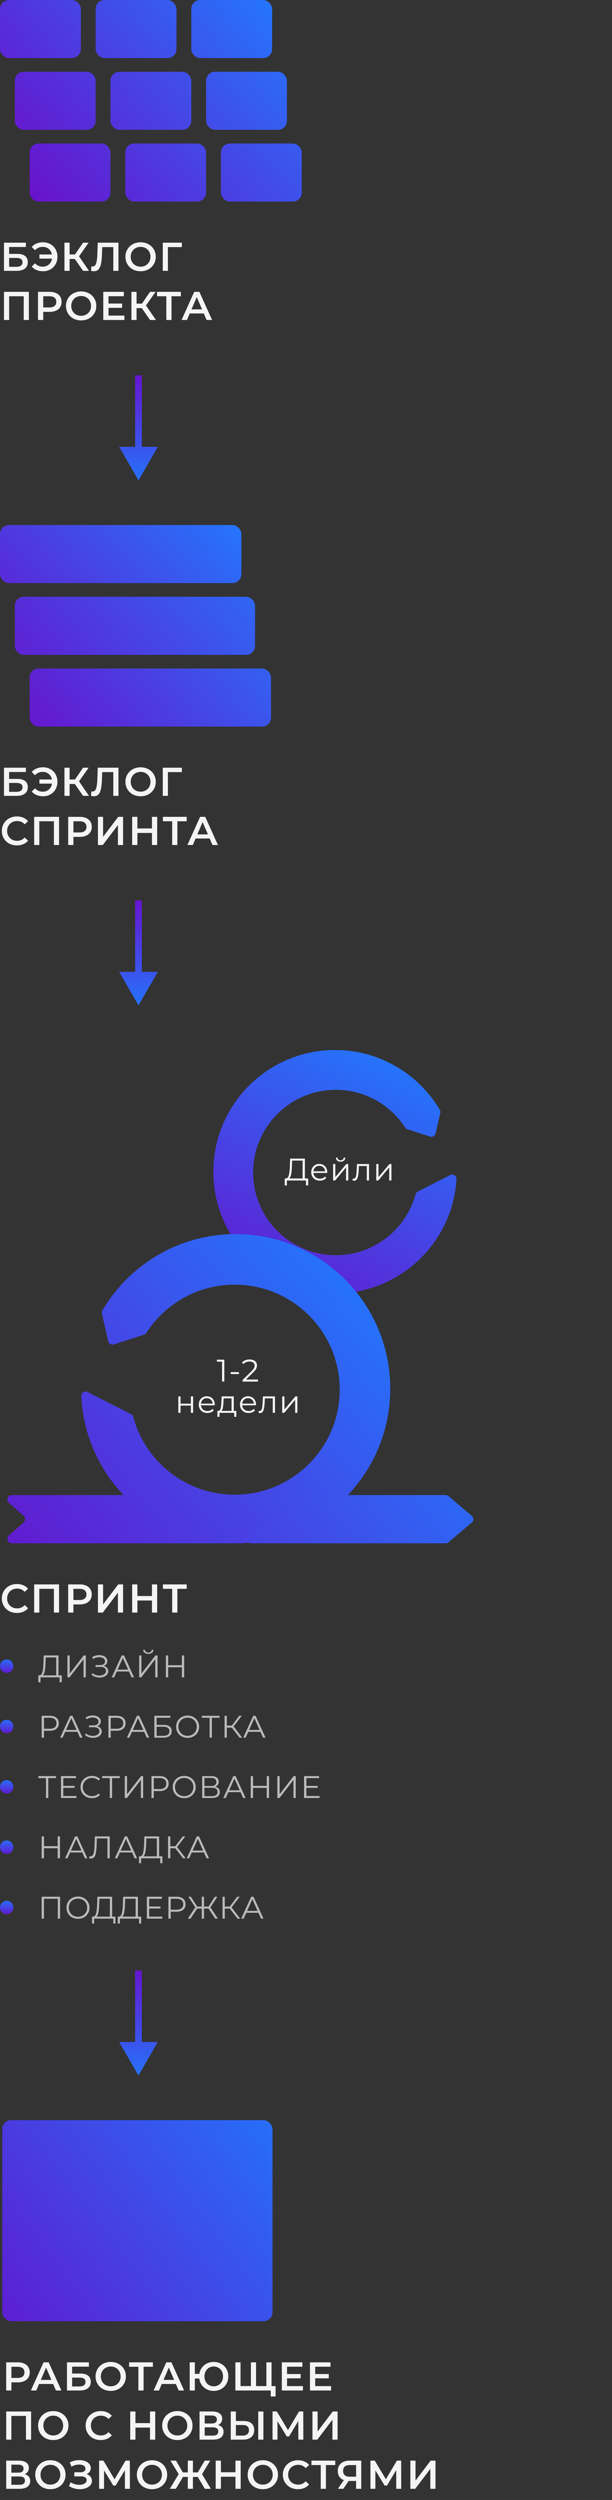 <svg width="274" height="1119" fill="none" xmlns="http://www.w3.org/2000/svg"><rect width="100%" height="100%" fill="#333333" stroke="none"/><rect y="235" width="108.071" height="25.998" rx="4" fill="url(#a)"/><rect x="6.627" y="267.115" width="107.561" height="25.998" rx="4" fill="url(#b)"/><rect x="13.254" y="299.23" width="108.071" height="25.998" rx="4" fill="url(#c)"/><path d="M1.782 343.629h9.81v1.926H4.086v3.096h3.726c1.512 0 2.658.318 3.438.954.792.624 1.188 1.53 1.188 2.718 0 1.248-.432 2.214-1.296 2.898-.864.672-2.094 1.008-3.69 1.008h-5.67v-12.6Zm5.544 10.8c.9 0 1.584-.174 2.052-.522.468-.348.702-.852.702-1.512 0-1.296-.918-1.944-2.754-1.944h-3.24v3.978h3.24Zm11.958-10.98c1.224 0 2.322.282 3.294.846a5.907 5.907 0 0 1 2.304 2.304c.552.984.828 2.094.828 3.33 0 1.236-.276 2.346-.828 3.33a6.033 6.033 0 0 1-2.304 2.322c-.972.552-2.07.828-3.294.828-1.068 0-2.04-.18-2.916-.54a5.58 5.58 0 0 1-2.16-1.566l1.476-1.44c.924.996 2.082 1.494 3.474 1.494 1.08 0 1.992-.33 2.736-.99.756-.66 1.218-1.53 1.386-2.61h-5.634v-1.854h5.598c-.204-1.02-.678-1.842-1.422-2.466-.732-.624-1.62-.936-2.664-.936-1.392 0-2.55.498-3.474 1.494l-1.476-1.44a5.58 5.58 0 0 1 2.16-1.566c.876-.36 1.848-.54 2.916-.54Zm14.22 7.47h-2.34v5.31H28.86v-12.6h2.304v5.274h2.412l3.618-5.274h2.484l-4.302 6.102 4.464 6.498h-2.646l-3.69-5.31Zm19.527-7.29v12.6h-2.304v-10.62h-4.968l-.108 3.15c-.06 1.764-.204 3.198-.432 4.302-.228 1.092-.594 1.926-1.098 2.502-.504.564-1.2.846-2.088.846-.312 0-.738-.06-1.278-.18l.162-2.034c.156.048.336.072.54.072.732 0 1.248-.432 1.548-1.296.312-.876.504-2.25.576-4.122l.18-5.22h9.27Zm9.916 12.78c-1.284 0-2.442-.276-3.474-.828a6.283 6.283 0 0 1-2.43-2.322c-.588-.996-.882-2.106-.882-3.33 0-1.224.294-2.328.882-3.312a6.116 6.116 0 0 1 2.43-2.322c1.032-.564 2.19-.846 3.474-.846 1.284 0 2.442.282 3.474.846a6.154 6.154 0 0 1 2.43 2.304c.588.984.882 2.094.882 3.33 0 1.236-.294 2.346-.882 3.33a6.283 6.283 0 0 1-2.43 2.322c-1.032.552-2.19.828-3.474.828Zm0-2.052c.84 0 1.596-.186 2.268-.558a4.183 4.183 0 0 0 1.584-1.584c.384-.684.576-1.446.576-2.286 0-.84-.192-1.596-.576-2.268a4.022 4.022 0 0 0-1.584-1.584c-.672-.384-1.428-.576-2.268-.576-.84 0-1.596.192-2.268.576-.672.372-1.2.9-1.584 1.584-.384.672-.576 1.428-.576 2.268 0 .84.192 1.602.576 2.286.384.672.912 1.2 1.584 1.584.672.372 1.428.558 2.268.558Zm18.463-8.748h-6.245l.017 10.62H72.88v-12.6h8.55l-.019 1.98Zm-73.85 32.8c-1.272 0-2.424-.276-3.456-.828a6.318 6.318 0 0 1-2.412-2.322c-.576-.984-.864-2.094-.864-3.33 0-1.236.294-2.346.882-3.33a6.187 6.187 0 0 1 2.412-2.304c1.032-.564 2.184-.846 3.456-.846 1.032 0 1.974.18 2.826.54.852.36 1.572.882 2.16 1.566l-1.512 1.422c-.912-.984-2.034-1.476-3.366-1.476-.864 0-1.638.192-2.322.576a4.023 4.023 0 0 0-1.602 1.566c-.384.672-.576 1.434-.576 2.286 0 .852.192 1.614.576 2.286.384.672.918 1.2 1.602 1.584.684.372 1.458.558 2.322.558 1.332 0 2.454-.498 3.366-1.494l1.512 1.44a5.734 5.734 0 0 1-2.178 1.566c-.852.36-1.794.54-2.826.54Zm18.877-12.78v12.6h-2.304v-10.62h-6.534v10.62h-2.304v-12.6h11.142Zm9.277 0c1.092 0 2.04.18 2.843.54.816.36 1.44.876 1.872 1.548.432.672.648 1.47.648 2.394 0 .912-.215 1.71-.648 2.394-.431.672-1.056 1.188-1.872 1.548-.803.36-1.752.54-2.843.54H32.87v3.636h-2.34v-12.6h5.184Zm-.108 6.984c1.02 0 1.794-.216 2.322-.648.528-.432.791-1.05.791-1.854s-.264-1.422-.791-1.854c-.528-.432-1.302-.648-2.322-.648H32.87v5.004h2.736Zm8.243-6.984h2.304v8.946l6.768-8.946H55.1v12.6h-2.304v-8.928l-6.768 8.928H43.85v-12.6Zm26.519 0v12.6h-2.34v-5.4h-6.516v5.4h-2.34v-12.6h2.34v5.202h6.516v-5.202h2.34Zm13.219 1.98H79.41v10.62h-2.322v-10.62h-4.157v-1.98h10.656v1.98Zm10.277 7.704h-6.3l-1.242 2.916H83.91l5.67-12.6h2.304l5.688 12.6h-2.448l-1.26-2.916Zm-.774-1.836-2.376-5.508-2.358 5.508h4.734ZM1.782 108.629h9.81v1.926H4.086v3.096h3.726c1.512 0 2.658.318 3.438.954.792.624 1.188 1.53 1.188 2.718 0 1.248-.432 2.214-1.296 2.898-.864.672-2.094 1.008-3.69 1.008h-5.67v-12.6Zm5.544 10.8c.9 0 1.584-.174 2.052-.522.468-.348.702-.852.702-1.512 0-1.296-.918-1.944-2.754-1.944h-3.24v3.978h3.24Zm11.958-10.98c1.224 0 2.322.282 3.294.846a5.907 5.907 0 0 1 2.304 2.304c.552.984.828 2.094.828 3.33 0 1.236-.276 2.346-.828 3.33a6.033 6.033 0 0 1-2.304 2.322c-.972.552-2.07.828-3.294.828-1.068 0-2.04-.18-2.916-.54a5.58 5.58 0 0 1-2.16-1.566l1.476-1.44c.924.996 2.082 1.494 3.474 1.494 1.08 0 1.992-.33 2.736-.99.756-.66 1.218-1.53 1.386-2.61h-5.634v-1.854h5.598c-.204-1.02-.678-1.842-1.422-2.466-.732-.624-1.62-.936-2.664-.936-1.392 0-2.55.498-3.474 1.494l-1.476-1.44a5.58 5.58 0 0 1 2.16-1.566c.876-.36 1.848-.54 2.916-.54Zm14.22 7.47h-2.34v5.31H28.86v-12.6h2.304v5.274h2.412l3.618-5.274h2.484l-4.302 6.102 4.464 6.498h-2.646l-3.69-5.31Zm19.527-7.29v12.6h-2.304v-10.62h-4.968l-.108 3.15c-.06 1.764-.204 3.198-.432 4.302-.228 1.092-.594 1.926-1.098 2.502-.504.564-1.2.846-2.088.846-.312 0-.738-.06-1.278-.18l.162-2.034c.156.048.336.072.54.072.732 0 1.248-.432 1.548-1.296.312-.876.504-2.25.576-4.122l.18-5.22h9.27Zm9.916 12.78c-1.284 0-2.442-.276-3.474-.828a6.283 6.283 0 0 1-2.43-2.322c-.588-.996-.882-2.106-.882-3.33 0-1.224.294-2.328.882-3.312a6.116 6.116 0 0 1 2.43-2.322c1.032-.564 2.19-.846 3.474-.846 1.284 0 2.442.282 3.474.846a6.154 6.154 0 0 1 2.43 2.304c.588.984.882 2.094.882 3.33 0 1.236-.294 2.346-.882 3.33a6.283 6.283 0 0 1-2.43 2.322c-1.032.552-2.19.828-3.474.828Zm0-2.052c.84 0 1.596-.186 2.268-.558a4.183 4.183 0 0 0 1.584-1.584c.384-.684.576-1.446.576-2.286 0-.84-.192-1.596-.576-2.268a4.022 4.022 0 0 0-1.584-1.584c-.672-.384-1.428-.576-2.268-.576-.84 0-1.596.192-2.268.576-.672.372-1.2.9-1.584 1.584-.384.672-.576 1.428-.576 2.268 0 .84.192 1.602.576 2.286.384.672.912 1.2 1.584 1.584.672.372 1.428.558 2.268.558Zm18.463-8.748h-6.245l.017 10.62H72.88v-12.6h8.55l-.019 1.98Zm-68.486 20.02v12.6H10.62v-10.62H4.086v10.62H1.782v-12.6h11.142Zm9.277 0c1.092 0 2.04.18 2.844.54.816.36 1.44.876 1.872 1.548.432.672.648 1.47.648 2.394 0 .912-.216 1.71-.648 2.394-.432.672-1.056 1.188-1.872 1.548-.804.36-1.752.54-2.844.54h-2.844v3.636h-2.34v-12.6H22.2Zm-.108 6.984c1.02 0 1.794-.216 2.322-.648.528-.432.792-1.05.792-1.854s-.264-1.422-.792-1.854c-.528-.432-1.302-.648-2.322-.648h-2.736v5.004h2.736Zm14.233 5.796c-1.284 0-2.442-.276-3.474-.828a6.283 6.283 0 0 1-2.43-2.322c-.588-.996-.882-2.106-.882-3.33 0-1.224.294-2.328.882-3.312a6.116 6.116 0 0 1 2.43-2.322c1.032-.564 2.19-.846 3.474-.846 1.284 0 2.442.282 3.474.846a6.154 6.154 0 0 1 2.43 2.304c.588.984.882 2.094.882 3.33 0 1.236-.294 2.346-.882 3.33a6.283 6.283 0 0 1-2.43 2.322c-1.032.552-2.19.828-3.474.828Zm0-2.052c.84 0 1.596-.186 2.268-.558a4.183 4.183 0 0 0 1.584-1.584c.384-.684.576-1.446.576-2.286 0-.84-.192-1.596-.576-2.268a4.022 4.022 0 0 0-1.584-1.584c-.672-.384-1.428-.576-2.268-.576-.84 0-1.596.192-2.268.576-.672.372-1.2.9-1.584 1.584-.384.672-.576 1.428-.576 2.268 0 .84.192 1.602.576 2.286.384.672.912 1.2 1.584 1.584.672.372 1.428.558 2.268.558Zm19.364-.09v1.962h-9.45v-12.6h9.197v1.962H48.58v3.276h6.084v1.926H48.58v3.474h7.11Zm7.792-3.348h-2.34v5.31h-2.304v-12.6h2.304v5.274h2.412l3.618-5.274h2.484l-4.302 6.102 4.464 6.498h-2.646l-3.69-5.31Zm17.485-5.31h-4.176v10.62H74.47v-10.62h-4.158v-1.98h10.656v1.98Zm10.278 7.704h-6.3l-1.242 2.916H81.29l5.67-12.6h2.304l5.688 12.6h-2.448l-1.26-2.916Zm-.774-1.836-2.376-5.508-2.358 5.508h4.734Z" fill="#F4F4F4"/><rect width="36.194" height="25.998" rx="4" fill="url(#d)"/><rect x="6.627" y="32.115" width="36.194" height="25.998" rx="4" fill="url(#e)"/><rect x="13.254" y="64.231" width="36.194" height="25.998" rx="4" fill="url(#f)"/><rect x="42.821" width="36.194" height="25.998" rx="4" fill="url(#g)"/><rect x="49.448" y="32.115" width="36.194" height="25.998" rx="4" fill="url(#h)"/><rect x="56.075" y="64.231" width="36.194" height="25.998" rx="4" fill="url(#i)"/><rect x="85.641" width="36.194" height="25.998" rx="4" fill="url(#j)"/><rect x="92.268" y="32.115" width="36.194" height="25.998" rx="4" fill="url(#k)"/><rect x="98.895" y="64.231" width="36.194" height="25.998" rx="4" fill="url(#l)"/><path d="m62 215 8.66-15H53.34L62 215Zm-1.5-47v33.5h3V168h-3Z" fill="url(#m)"/><path d="m62 450 8.66-15H53.34L62 450Zm-1.5-47v33.5h3V403h-3Z" fill="url(#n)"/><path d="m62 929 8.66-15H53.34L62 929Zm-1.5-47v33.5h3V882h-3Z" fill="url(#o)"/><path d="M7.948 1057.4c1.092 0 2.04.18 2.844.54.816.36 1.44.88 1.872 1.55.432.67.648 1.47.648 2.39 0 .91-.216 1.71-.648 2.4-.432.67-1.056 1.18-1.872 1.54-.804.36-1.752.54-2.844.54H5.104v3.64h-2.34v-12.6h5.184Zm-.108 6.98c1.02 0 1.794-.21 2.322-.64.528-.44.792-1.05.792-1.86 0-.8-.264-1.42-.792-1.85-.528-.43-1.302-.65-2.322-.65H5.104v5H7.84Zm15.945 2.7h-6.3l-1.242 2.92H13.83l5.67-12.6h2.304l5.688 12.6h-2.448l-1.26-2.92Zm-.774-1.83-2.376-5.51-2.358 5.51h4.734Zm6.972-7.85h9.81v1.93h-7.506v3.09h3.726c1.512 0 2.658.32 3.438.96.792.62 1.188 1.53 1.188 2.71 0 1.25-.432 2.22-1.296 2.9-.864.67-2.094 1.01-3.69 1.01h-5.67v-12.6Zm5.544 10.8c.9 0 1.584-.17 2.052-.52.468-.35.702-.85.702-1.51 0-1.3-.918-1.95-2.754-1.95h-3.24v3.98h3.24Zm14.046 1.98c-1.284 0-2.442-.28-3.474-.83a6.278 6.278 0 0 1-2.43-2.32c-.588-1-.882-2.11-.882-3.33 0-1.22.294-2.33.882-3.31a6.07 6.07 0 0 1 2.43-2.32c1.032-.57 2.19-.85 3.474-.85 1.284 0 2.442.28 3.474.85a6.159 6.159 0 0 1 2.43 2.3c.588.98.882 2.09.882 3.33 0 1.24-.294 2.35-.882 3.33a6.278 6.278 0 0 1-2.43 2.32c-1.032.55-2.19.83-3.474.83Zm0-2.05c.84 0 1.596-.19 2.268-.56.672-.38 1.2-.91 1.584-1.58a4.62 4.62 0 0 0 .576-2.29c0-.84-.192-1.6-.576-2.27a4.025 4.025 0 0 0-1.584-1.58c-.672-.39-1.428-.58-2.268-.58-.84 0-1.596.19-2.268.58-.672.37-1.2.9-1.584 1.58-.384.67-.576 1.43-.576 2.27 0 .84.192 1.6.576 2.29.384.67.912 1.2 1.584 1.58.672.37 1.428.56 2.268.56Zm18.882-8.75h-4.176V1070h-2.322v-10.62h-4.158v-1.98h10.656v1.98Zm10.277 7.7h-6.3L71.19 1070h-2.412l5.67-12.6h2.304l5.688 12.6h-2.448l-1.26-2.92Zm-.774-1.83-2.376-5.51-2.358 5.51h4.734Zm17.736-8.03c1.236 0 2.346.28 3.33.85a6.003 6.003 0 0 1 2.34 2.3c.564.98.846 2.09.846 3.33 0 1.24-.282 2.35-.846 3.33a6.122 6.122 0 0 1-2.34 2.32c-.984.55-2.094.83-3.33.83-1.128 0-2.16-.23-3.096-.7a6.238 6.238 0 0 1-2.286-1.96c-.588-.84-.954-1.8-1.098-2.87h-1.98v5.35H84.93v-12.6h2.304v5.17h2.016a6.354 6.354 0 0 1 1.134-2.78 6.19 6.19 0 0 1 2.268-1.89 6.857 6.857 0 0 1 3.042-.68Zm0 10.91c.78 0 1.488-.19 2.124-.56a3.862 3.862 0 0 0 1.494-1.57c.36-.67.54-1.44.54-2.3 0-.86-.18-1.63-.54-2.3-.36-.68-.858-1.2-1.494-1.57a4.15 4.15 0 0 0-2.124-.56c-.78 0-1.488.19-2.124.56-.624.37-1.122.89-1.494 1.57-.36.67-.54 1.44-.54 2.3 0 .86.18 1.63.54 2.3.372.68.87 1.2 1.494 1.57a4.15 4.15 0 0 0 2.124.56Zm25.874-10.73v12.6h-16.182v-12.6h2.304v10.62h4.644v-10.62h2.304v10.62h4.626v-10.62h2.304Zm1.818 10.62v4.66h-2.16V1070h-2.016v-1.98h4.176Zm12.24.02v1.96h-9.45v-12.6h9.198v1.96h-6.858v3.28h6.084v1.92h-6.084v3.48h7.11Zm12.598 0v1.96h-9.45v-12.6h9.198v1.96h-6.858v3.28h6.084v1.92h-6.084v3.48h7.11Zm-134.3 11.36v12.6H11.62v-10.62H5.086V1092H2.782v-12.6h11.142Zm9.925 12.78c-1.284 0-2.442-.28-3.474-.83a6.278 6.278 0 0 1-2.43-2.32c-.588-1-.882-2.11-.882-3.33 0-1.22.294-2.33.882-3.31a6.07 6.07 0 0 1 2.43-2.32c1.032-.57 2.19-.85 3.474-.85 1.284 0 2.442.28 3.474.85a6.159 6.159 0 0 1 2.43 2.3c.588.98.882 2.09.882 3.33 0 1.24-.294 2.35-.882 3.33a6.278 6.278 0 0 1-2.43 2.32c-1.032.55-2.19.83-3.474.83Zm0-2.05c.84 0 1.596-.19 2.268-.56.672-.38 1.2-.91 1.584-1.58a4.62 4.62 0 0 0 .576-2.29c0-.84-.192-1.6-.576-2.27a4.025 4.025 0 0 0-1.584-1.58c-.672-.39-1.428-.58-2.268-.58-.84 0-1.596.19-2.268.58-.672.37-1.2.9-1.584 1.58-.384.67-.576 1.43-.576 2.27 0 .84.192 1.6.576 2.29.384.67.912 1.2 1.584 1.58.672.37 1.428.56 2.268.56Zm21.224 2.05c-1.272 0-2.424-.28-3.456-.83a6.313 6.313 0 0 1-2.412-2.32c-.576-.98-.864-2.09-.864-3.33 0-1.24.294-2.35.882-3.33a6.19 6.19 0 0 1 2.412-2.3c1.032-.57 2.184-.85 3.456-.85 1.032 0 1.974.18 2.826.54a5.71 5.71 0 0 1 2.16 1.57l-1.512 1.42c-.912-.99-2.034-1.48-3.366-1.48-.864 0-1.638.19-2.322.58-.684.37-1.218.89-1.602 1.56-.384.68-.576 1.44-.576 2.29 0 .85.192 1.61.576 2.29.384.67.918 1.2 1.602 1.58.684.37 1.458.56 2.322.56 1.332 0 2.454-.5 3.366-1.5l1.512 1.44a5.68 5.68 0 0 1-2.178 1.57c-.852.36-1.794.54-2.826.54ZM69.5 1079.4v12.6h-2.34v-5.4h-6.516v5.4h-2.34v-12.6h2.34v5.2h6.516v-5.2h2.34Zm9.906 12.78c-1.284 0-2.442-.28-3.474-.83a6.278 6.278 0 0 1-2.43-2.32c-.588-1-.882-2.11-.882-3.33 0-1.22.294-2.33.882-3.31a6.07 6.07 0 0 1 2.43-2.32c1.032-.57 2.19-.85 3.474-.85 1.284 0 2.442.28 3.474.85a6.159 6.159 0 0 1 2.43 2.3c.588.98.882 2.09.882 3.33 0 1.24-.294 2.35-.882 3.33a6.278 6.278 0 0 1-2.43 2.32c-1.032.55-2.19.83-3.474.83Zm0-2.05c.84 0 1.596-.19 2.268-.56.672-.38 1.2-.91 1.584-1.58a4.62 4.62 0 0 0 .576-2.29c0-.84-.192-1.6-.576-2.27a4.025 4.025 0 0 0-1.584-1.58c-.672-.39-1.428-.58-2.268-.58-.84 0-1.596.19-2.268.58-.672.37-1.2.9-1.584 1.58-.384.67-.576 1.43-.576 2.27 0 .84.192 1.6.576 2.29.384.67.912 1.2 1.584 1.58.672.37 1.428.56 2.268.56Zm18.211-4.68c.804.21 1.416.59 1.836 1.11.42.52.63 1.17.63 1.95 0 1.1-.408 1.96-1.224 2.57-.816.61-1.998.92-3.546.92h-5.976v-12.6h5.634c1.416 0 2.52.28 3.312.85.792.56 1.188 1.36 1.188 2.39 0 .66-.162 1.23-.486 1.71-.312.48-.768.85-1.368 1.1Zm-5.976-.67h3.132c.756 0 1.332-.15 1.728-.45.396-.3.594-.74.594-1.33 0-.59-.198-1.03-.594-1.33-.396-.31-.972-.47-1.728-.47h-3.132v3.58Zm3.6 5.42c1.656 0 2.484-.62 2.484-1.87 0-1.23-.828-1.84-2.484-1.84h-3.6v3.71h3.6Zm13.862-6.53c1.512 0 2.67.34 3.474 1.02.816.67 1.224 1.68 1.224 3.01 0 1.39-.444 2.46-1.332 3.2-.888.73-2.136 1.1-3.744 1.1h-5.418v-12.6h2.304v4.27h3.492Zm-.486 6.53c.912 0 1.614-.21 2.106-.63.492-.42.738-1.03.738-1.84 0-1.52-.948-2.28-2.844-2.28h-3.006v4.75h3.006Zm7.002-10.8h2.304v12.6h-2.304v-12.6Zm17.96 12.6-.018-8.35-4.14 6.91h-1.044l-4.14-6.8v8.24h-2.214v-12.6h1.926l4.986 8.33 4.932-8.33h1.908l.036 12.6h-2.232Zm6.316-12.6h2.304v8.95l6.768-8.95h2.178v12.6h-2.304v-8.93l-6.768 8.93h-2.178v-12.6Zm-128.833 28.05c.804.21 1.416.59 1.836 1.11.42.52.63 1.17.63 1.95 0 1.1-.408 1.96-1.224 2.57-.816.61-1.998.92-3.546.92H2.782v-12.6h5.634c1.416 0 2.52.28 3.312.85.792.56 1.188 1.36 1.188 2.39 0 .66-.162 1.23-.486 1.71-.312.48-.768.85-1.368 1.1Zm-5.976-.67h3.132c.756 0 1.332-.15 1.728-.45.396-.3.594-.74.594-1.33 0-.59-.198-1.03-.594-1.33-.396-.31-.972-.47-1.728-.47H5.086v3.58Zm3.6 5.42c1.656 0 2.484-.62 2.484-1.87 0-1.23-.828-1.84-2.484-1.84h-3.6v3.71h3.6Zm13.88 1.98c-1.284 0-2.442-.28-3.474-.83a6.278 6.278 0 0 1-2.43-2.32c-.588-1-.882-2.11-.882-3.33 0-1.22.294-2.33.882-3.31a6.07 6.07 0 0 1 2.43-2.32c1.032-.57 2.19-.85 3.474-.85 1.284 0 2.442.28 3.474.85a6.159 6.159 0 0 1 2.43 2.3c.588.98.882 2.09.882 3.33 0 1.24-.294 2.35-.882 3.33a6.278 6.278 0 0 1-2.43 2.32c-1.032.55-2.19.83-3.474.83Zm0-2.05c.84 0 1.596-.19 2.268-.56.672-.38 1.2-.91 1.584-1.58a4.62 4.62 0 0 0 .576-2.29c0-.84-.192-1.6-.576-2.27a4.025 4.025 0 0 0-1.584-1.58c-.672-.39-1.428-.58-2.268-.58-.84 0-1.596.19-2.268.58-.672.37-1.2.9-1.584 1.58-.384.67-.576 1.43-.576 2.27 0 .84.192 1.6.576 2.29.384.67.912 1.2 1.584 1.58.672.37 1.428.56 2.268.56Zm16.185-4.7c.756.24 1.344.63 1.764 1.17.432.53.648 1.15.648 1.87 0 .76-.246 1.42-.738 1.98-.492.55-1.152.98-1.98 1.28-.816.3-1.71.45-2.682.45-.84 0-1.686-.11-2.538-.34-.84-.24-1.62-.6-2.34-1.06l.756-1.71c.552.37 1.164.66 1.836.86.672.19 1.338.29 1.998.29.948 0 1.734-.19 2.358-.56.636-.37.954-.88.954-1.53 0-.55-.228-.97-.684-1.26-.456-.29-1.086-.43-1.89-.43H33.28v-1.84h2.754c.696 0 1.242-.14 1.638-.43.396-.29.594-.68.594-1.17 0-.59-.27-1.04-.81-1.37-.528-.32-1.206-.48-2.034-.48-.564 0-1.146.08-1.746.25-.6.15-1.164.39-1.692.7l-.738-1.89a7.919 7.919 0 0 1 2.052-.77 9.095 9.095 0 0 1 2.178-.27c.936 0 1.794.14 2.574.43.792.29 1.422.7 1.89 1.24.468.53.702 1.15.702 1.87 0 .63-.168 1.17-.504 1.64-.336.47-.798.83-1.386 1.08Zm17.18 6.57-.018-8.35-4.14 6.91h-1.044l-4.14-6.8v8.24h-2.214v-12.6H46.3l4.986 8.33 4.932-8.33h1.908l.036 12.6H55.93Zm12.13.18c-1.284 0-2.442-.28-3.474-.83a6.278 6.278 0 0 1-2.43-2.32c-.588-1-.882-2.11-.882-3.33 0-1.22.294-2.33.882-3.31a6.07 6.07 0 0 1 2.43-2.32c1.032-.57 2.19-.85 3.474-.85 1.284 0 2.442.28 3.474.85a6.159 6.159 0 0 1 2.43 2.3c.588.98.882 2.09.882 3.33 0 1.24-.294 2.35-.882 3.33a6.278 6.278 0 0 1-2.43 2.32c-1.032.55-2.19.83-3.474.83Zm0-2.05c.84 0 1.596-.19 2.268-.56.672-.38 1.2-.91 1.584-1.58a4.62 4.62 0 0 0 .576-2.29c0-.84-.192-1.6-.576-2.27a4.025 4.025 0 0 0-1.584-1.58c-.672-.39-1.428-.58-2.268-.58-.84 0-1.596.19-2.268.58-.672.37-1.2.9-1.584 1.58-.384.67-.576 1.43-.576 2.27 0 .84.192 1.6.576 2.29.384.67.912 1.2 1.584 1.58.672.37 1.428.56 2.268.56Zm20.472-3.44h-2.16v5.31h-2.286v-5.31h-2.16L78.74 1114h-2.7l3.96-6.57-3.69-6.03h2.484l3.078 5.27h2.214v-5.27h2.286v5.27h2.178l3.096-5.27h2.484l-3.672 6.05L94.4 1114h-2.7l-3.168-5.31Zm19.229-7.29v12.6h-2.34v-5.4h-6.516v5.4h-2.34v-12.6h2.34v5.2h6.516v-5.2h2.34Zm9.907 12.78c-1.284 0-2.442-.28-3.474-.83a6.278 6.278 0 0 1-2.43-2.32c-.588-1-.882-2.11-.882-3.33 0-1.22.294-2.33.882-3.31a6.07 6.07 0 0 1 2.43-2.32c1.032-.57 2.19-.85 3.474-.85 1.284 0 2.442.28 3.474.85a6.159 6.159 0 0 1 2.43 2.3c.588.98.882 2.09.882 3.33 0 1.24-.294 2.35-.882 3.33a6.278 6.278 0 0 1-2.43 2.32c-1.032.55-2.19.83-3.474.83Zm0-2.05c.84 0 1.596-.19 2.268-.56.672-.38 1.2-.91 1.584-1.58a4.62 4.62 0 0 0 .576-2.29c0-.84-.192-1.6-.576-2.27a4.025 4.025 0 0 0-1.584-1.58c-.672-.39-1.428-.58-2.268-.58-.84 0-1.596.19-2.268.58-.672.37-1.2.9-1.584 1.58-.384.67-.576 1.43-.576 2.27 0 .84.192 1.6.576 2.29.384.67.912 1.2 1.584 1.58.672.37 1.428.56 2.268.56Zm15.709 2.05c-1.272 0-2.424-.28-3.456-.83a6.313 6.313 0 0 1-2.412-2.32c-.576-.98-.864-2.09-.864-3.33 0-1.24.294-2.35.882-3.33a6.19 6.19 0 0 1 2.412-2.3c1.032-.57 2.184-.85 3.456-.85 1.032 0 1.974.18 2.826.54a5.71 5.71 0 0 1 2.16 1.57l-1.512 1.42c-.912-.99-2.034-1.48-3.366-1.48-.864 0-1.638.19-2.322.58-.684.37-1.218.89-1.602 1.56-.384.68-.576 1.44-.576 2.29 0 .85.192 1.61.576 2.29.384.67.918 1.2 1.602 1.58.684.37 1.458.56 2.322.56 1.332 0 2.454-.5 3.366-1.5l1.512 1.44a5.68 5.68 0 0 1-2.178 1.57c-.852.36-1.794.54-2.826.54Zm16.72-10.8h-4.176V1114H143.6v-10.62h-4.158v-1.98h10.656v1.98Zm11.643-1.98v12.6h-2.304v-3.51H156.071l-2.34 3.51h-2.466l2.7-3.89c-.876-.32-1.554-.83-2.034-1.53-.468-.71-.702-1.56-.702-2.55 0-.96.216-1.79.648-2.49.432-.69 1.044-1.22 1.836-1.58.792-.37 1.722-.56 2.79-.56h5.238Zm-5.166 1.98c-.96 0-1.698.22-2.214.67-.504.44-.756 1.09-.756 1.94 0 .83.246 1.47.738 1.93.492.44 1.206.66 2.142.66h2.952v-5.2h-2.862Zm20.834 10.62-.018-8.35-4.14 6.91h-1.044l-4.14-6.8v8.24h-2.214v-12.6h1.926l4.986 8.33 4.932-8.33h1.908l.036 12.6h-2.232Zm6.316-12.6h2.304v8.95l6.768-8.95h2.178v12.6h-2.304v-8.93l-6.768 8.93h-2.178v-12.6Z" fill="#F4F4F4"/><rect x="1" y="949" width="121" height="90" rx="4" fill="url(#p)"/><path d="M7.56 721.974c-1.272 0-2.424-.276-3.456-.828a6.318 6.318 0 0 1-2.412-2.322c-.576-.984-.864-2.094-.864-3.33 0-1.236.294-2.346.882-3.33a6.187 6.187 0 0 1 2.412-2.304c1.032-.564 2.184-.846 3.456-.846 1.032 0 1.974.18 2.826.54.852.36 1.572.882 2.16 1.566l-1.512 1.422c-.912-.984-2.034-1.476-3.366-1.476-.864 0-1.638.192-2.322.576a4.023 4.023 0 0 0-1.602 1.566c-.384.672-.576 1.434-.576 2.286 0 .852.192 1.614.576 2.286.384.672.918 1.2 1.602 1.584.684.372 1.458.558 2.322.558 1.332 0 2.454-.498 3.366-1.494l1.512 1.44a5.734 5.734 0 0 1-2.178 1.566c-.852.36-1.794.54-2.826.54Zm18.877-12.78v12.6h-2.304v-10.62h-6.534v10.62h-2.304v-12.6h11.142Zm9.277 0c1.092 0 2.04.18 2.843.54.816.36 1.44.876 1.872 1.548.432.672.648 1.47.648 2.394 0 .912-.215 1.71-.648 2.394-.431.672-1.056 1.188-1.872 1.548-.803.36-1.752.54-2.843.54H32.87v3.636h-2.34v-12.6h5.184Zm-.108 6.984c1.02 0 1.794-.216 2.322-.648.528-.432.791-1.05.791-1.854s-.264-1.422-.791-1.854c-.528-.432-1.302-.648-2.322-.648H32.87v5.004h2.736Zm8.243-6.984h2.304v8.946l6.768-8.946H55.1v12.6h-2.304v-8.928l-6.768 8.928H43.85v-12.6Zm26.519 0v12.6h-2.34v-5.4h-6.516v5.4h-2.34v-12.6h2.34v5.202h6.516v-5.202h2.34Zm13.219 1.98H79.41v10.62h-2.322v-10.62h-4.157v-1.98h10.656v1.98Z" fill="#F4F4F4"/><path fill-rule="evenodd" clip-rule="evenodd" d="M149.999 578.964c28.994 0 52.698-22.649 54.386-51.219.088-1.491-1.481-2.46-2.812-1.783l-14.496 7.38c-.517.263-.891.74-1.045 1.299-4.301 15.674-18.651 27.19-35.691 27.19-20.438 0-37.006-16.568-37.006-37.006s16.568-37.007 37.006-37.007c13.296 0 24.953 7.012 31.478 17.538.016.026.056.012.052-.018a.03.03 0 0 1 .037-.031l10.557 3.424a2 2 0 0 0 2.567-1.456l2.084-9.1a1.962 1.962 0 0 0-.22-1.439C187.406 480.73 169.956 470 149.999 470c-30.09 0-54.482 24.392-54.482 54.482 0 30.089 24.392 54.482 54.482 54.482Z" fill="url(#q)"/><path fill-rule="evenodd" clip-rule="evenodd" d="M105.518 690.794c-37.125 0-67.421-29.234-69.125-65.937-.07-1.492 1.501-2.461 2.832-1.783l19.418 9.885c.517.263.892.74 1.043 1.3 5.382 20.03 23.668 34.775 45.397 34.775 25.959 0 47.004-21.045 47.004-47.005 0-25.959-21.045-47.004-47.004-47.004-16.887 0-31.694 8.906-39.981 22.276-.021.033-.072.015-.067-.023a.036.036 0 0 0-.047-.039l-13.97 4.531a2 2 0 0 1-2.567-1.456l-2.826-12.34a1.97 1.97 0 0 1 .218-1.44c12.03-20.431 34.251-34.141 59.675-34.141 38.218 0 69.2 30.982 69.2 69.2 0 38.219-30.982 69.201-69.2 69.201Z" fill="url(#r)"/><path d="M3.979 672.701c-1.384-1.219-.523-3.502 1.321-3.502h98.709a2 2 0 0 1 2 2v17.595a2 2 0 0 1-2 2H5.3c-1.844 0-2.705-2.284-1.321-3.502l6.584-5.794a2 2 0 0 0 0-3.003l-6.584-5.794Z" fill="url(#s)"/><path d="M117.554 681.498a2 2 0 0 0 0-3.003l-6.584-5.794c-1.385-1.219-.523-3.502 1.321-3.502h87.216c.473 0 .931.168 1.292.473l10.397 8.798a2 2 0 0 1 0 3.053l-10.397 8.797a1.999 1.999 0 0 1-1.292.474h-87.216c-1.844 0-2.706-2.284-1.321-3.502l6.584-5.794Z" fill="url(#t)"/><path d="M137.97 527.501v3.094h-.966v-2.198h-8.554l-.014 2.198h-.966l.014-3.094h.49c.644-.038 1.092-.546 1.344-1.526.252-.99.406-2.39.462-4.2l.112-3.178h6.608v8.904h1.47Zm-7.266-5.628c-.046 1.493-.163 2.725-.35 3.696-.177.961-.48 1.605-.91 1.932h6.034v-8.008h-4.69l-.084 2.38Zm15.796 3.15h-6.16c.056.765.35 1.386.882 1.862.532.466 1.204.7 2.016.7.458 0 .878-.08 1.26-.238.383-.168.714-.411.994-.728l.56.644c-.326.392-.737.69-1.232.896a4.096 4.096 0 0 1-1.61.308c-.756 0-1.428-.159-2.016-.476a3.556 3.556 0 0 1-1.358-1.344c-.326-.57-.49-1.214-.49-1.932 0-.719.154-1.363.462-1.932a3.461 3.461 0 0 1 1.288-1.33 3.629 3.629 0 0 1 1.848-.476c.682 0 1.293.158 1.834.476.542.317.966.76 1.274 1.33.308.56.462 1.204.462 1.932l-.014.308Zm-3.556-3.192c-.709 0-1.306.228-1.792.686-.476.448-.746 1.036-.812 1.764h5.222c-.065-.728-.34-1.316-.826-1.764-.476-.458-1.073-.686-1.792-.686Zm6.191-.798h.994v5.852l4.914-5.852h.882v7.364h-.994v-5.852l-4.9 5.852h-.896v-7.364Zm3.346-1.064c-.635 0-1.139-.159-1.512-.476-.374-.318-.565-.766-.574-1.344h.714c.009.364.14.658.392.882.252.214.578.322.98.322.401 0 .728-.108.98-.322a1.15 1.15 0 0 0 .406-.882h.714c-.01.578-.206 1.026-.588 1.344-.374.317-.878.476-1.512.476Zm12.732 1.064v7.364h-.994v-6.482h-3.528l-.098 1.82c-.074 1.53-.252 2.706-.532 3.528-.28.821-.779 1.232-1.498 1.232-.196 0-.434-.038-.714-.112l.07-.854c.168.037.285.056.35.056.383 0 .672-.178.868-.532.196-.355.327-.794.392-1.316.066-.523.122-1.214.168-2.072l.126-2.632h5.39Zm3.246 0h.994v5.852l4.914-5.852h.882v7.364h-.994v-5.852l-4.9 5.852h-.896v-7.364ZM100.425 608.597v9.8h-1.008v-8.904h-2.31v-.896h3.318Zm2.875 5.572h3.668v.868H103.3v-.868Zm12.182 3.332v.896h-6.874v-.714l4.074-3.99c.513-.504.858-.938 1.036-1.302.186-.374.28-.747.28-1.12 0-.579-.201-1.027-.602-1.344-.392-.327-.957-.49-1.694-.49-1.148 0-2.04.364-2.674 1.092l-.714-.616a3.758 3.758 0 0 1 1.456-1.036c.597-.243 1.269-.364 2.016-.364.998 0 1.787.238 2.366.714.588.466.882 1.11.882 1.932 0 .504-.112.989-.336 1.456-.224.466-.649 1.003-1.274 1.61l-3.332 3.276h5.39Zm-35.647 7.532h.994v3.262h4.634v-3.262h.994v7.364h-.994v-3.248h-4.634v3.248h-.994v-7.364Zm16.307 3.99h-6.16c.056.765.35 1.386.882 1.862.532.466 1.204.7 2.016.7.457 0 .877-.08 1.26-.238.383-.168.714-.411.994-.728l.56.644a3.15 3.15 0 0 1-1.232.896 4.098 4.098 0 0 1-1.61.308c-.756 0-1.428-.159-2.016-.476a3.549 3.549 0 0 1-1.358-1.344c-.327-.57-.49-1.214-.49-1.932 0-.719.154-1.363.462-1.932a3.453 3.453 0 0 1 1.288-1.33 3.627 3.627 0 0 1 1.848-.476c.681 0 1.293.158 1.834.476.541.317.966.76 1.274 1.33.308.56.462 1.204.462 1.932l-.014.308Zm-3.556-3.192c-.71 0-1.307.228-1.792.686-.476.448-.747 1.036-.812 1.764h5.222c-.065-.728-.34-1.316-.826-1.764-.476-.458-1.073-.686-1.792-.686Zm13.222 5.698v2.646h-.938v-1.778h-6.594v1.778h-.938v-2.646h.42c.495-.028.83-.392 1.008-1.092.177-.7.298-1.68.364-2.94l.098-2.464h5.432v6.496h1.148Zm-5.768-3.976c-.047 1.045-.136 1.908-.266 2.59-.13.672-.364 1.134-.7 1.386h4.592v-5.614h-3.542l-.084 1.638Zm14.565 1.47h-6.16c.056.765.35 1.386.882 1.862.532.466 1.204.7 2.016.7.457 0 .877-.08 1.26-.238.383-.168.714-.411.994-.728l.56.644a3.15 3.15 0 0 1-1.232.896 4.096 4.096 0 0 1-1.61.308c-.756 0-1.428-.159-2.016-.476a3.55 3.55 0 0 1-1.358-1.344c-.327-.57-.49-1.214-.49-1.932 0-.719.154-1.363.462-1.932a3.454 3.454 0 0 1 1.288-1.33 3.629 3.629 0 0 1 1.848-.476c.681 0 1.293.158 1.834.476.541.317.966.76 1.274 1.33.308.56.462 1.204.462 1.932l-.014.308Zm-3.556-3.192c-.709 0-1.307.228-1.792.686-.476.448-.747 1.036-.812 1.764h5.222c-.065-.728-.341-1.316-.826-1.764-.476-.458-1.073-.686-1.792-.686Zm12.06-.798v7.364h-.994v-6.482h-3.528l-.098 1.82c-.075 1.53-.252 2.706-.532 3.528-.28.821-.779 1.232-1.498 1.232-.196 0-.434-.038-.714-.112l.07-.854c.168.037.285.056.35.056.383 0 .672-.178.868-.532.196-.355.327-.794.392-1.316.065-.523.121-1.214.168-2.072l.126-2.632h5.39Zm3.246 0h.994v5.852l4.914-5.852h.882v7.364h-.994v-5.852l-4.9 5.852h-.896v-7.364Z" fill="#F4F4F4"/><path opacity=".7" d="M27.654 749.898v3.094h-.966v-2.198h-8.554l-.014 2.198h-.966l.014-3.094h.49c.644-.038 1.092-.546 1.344-1.526.252-.99.406-2.39.462-4.2l.112-3.178h6.608v8.904h1.47Zm-7.266-5.628c-.047 1.493-.163 2.725-.35 3.696-.177.961-.48 1.605-.91 1.932h6.034v-8.008h-4.69l-.084 2.38Zm9.8-3.276h1.021v8.12l6.272-8.12h.938v9.8h-1.022v-8.106l-6.272 8.106h-.938v-9.8Zm16.214 4.676c.644.158 1.148.448 1.512.868.374.42.56.924.56 1.512 0 .569-.177 1.068-.532 1.498-.354.429-.826.76-1.414.994a5.344 5.344 0 0 1-1.918.336 6.25 6.25 0 0 1-1.932-.308 5.33 5.33 0 0 1-1.694-.952l.378-.742c.43.364.92.644 1.47.84.551.186 1.106.28 1.666.28.532 0 1.022-.084 1.47-.252.448-.168.803-.406 1.064-.714.271-.318.406-.691.406-1.12 0-.57-.224-1.008-.672-1.316-.448-.308-1.078-.462-1.89-.462h-2.1v-.84h2.044c.691 0 1.228-.145 1.61-.434.392-.299.588-.71.588-1.232 0-.579-.247-1.032-.742-1.358-.494-.336-1.115-.504-1.862-.504-.466 0-.938.07-1.414.21-.476.13-.928.331-1.358.602l-.35-.854a6.04 6.04 0 0 1 3.15-.868c.663 0 1.27.107 1.82.322.551.214.985.522 1.302.924.327.401.49.872.49 1.414 0 .522-.144.975-.434 1.358-.289.373-.695.639-1.218.798Zm11.337 2.506h-5.46l-1.176 2.618h-1.078l4.48-9.8h1.022l4.48 9.8h-1.092l-1.176-2.618Zm-.378-.84-2.352-5.264-2.352 5.264h4.704Zm4.944-6.342h1.022v8.12l6.272-8.12h.938v9.8h-1.022v-8.106l-6.272 8.106h-.938v-9.8Zm4.088-.714c-.7 0-1.256-.159-1.666-.476-.402-.318-.607-.761-.616-1.33h.77c.009.373.149.667.42.882.27.214.634.322 1.092.322.448 0 .807-.108 1.078-.322.28-.215.424-.509.434-.882h.77c-.01.569-.22 1.012-.63 1.33-.411.317-.962.476-1.652.476Zm16.06.714v9.8h-1.021v-4.522H75.3v4.522h-1.036v-9.8H75.3v4.368h6.132v-4.368h1.022Z" fill="#F4F4F4"/><circle cx="3" cy="745.794" r="3" fill="url(#u)"/><path opacity=".7" d="M25.064 795.89H21.62v8.904h-1.022v-8.904h-3.444v-.896h7.91v.896Zm9.169 8.008v.896h-6.93v-9.8h6.72v.896h-5.685v3.486h5.069v.882h-5.068v3.64h5.894Zm6.947.98c-.97 0-1.848-.215-2.632-.644a4.8 4.8 0 0 1-1.834-1.778c-.438-.766-.658-1.62-.658-2.562 0-.943.22-1.792.658-2.548a4.731 4.731 0 0 1 1.848-1.792c.784-.43 1.662-.644 2.632-.644.728 0 1.4.121 2.016.364a4.167 4.167 0 0 1 1.568 1.064l-.658.658c-.765-.775-1.731-1.162-2.898-1.162-.774 0-1.479.177-2.114.532a3.934 3.934 0 0 0-1.498 1.456c-.354.616-.532 1.306-.532 2.072 0 .765.178 1.456.532 2.072a3.94 3.94 0 0 0 1.498 1.456c.635.354 1.34.532 2.114.532 1.176 0 2.142-.392 2.898-1.176l.658.658c-.429.466-.956.826-1.582 1.078a5.466 5.466 0 0 1-2.016.364Zm12.447-8.988h-3.444v8.904H49.16v-8.904h-3.444v-.896h7.91v.896Zm2.238-.896h1.022v8.12l6.272-8.12h.938v9.8h-1.022v-8.106l-6.272 8.106h-.938v-9.8Zm15.627 0c1.25 0 2.23.298 2.94.896.71.597 1.064 1.418 1.064 2.464 0 1.045-.354 1.866-1.064 2.464-.71.588-1.69.882-2.94.882H68.86v3.094h-1.036v-9.8h3.668Zm-.028 5.796c.97 0 1.713-.21 2.226-.63.514-.43.77-1.032.77-1.806 0-.794-.256-1.4-.77-1.82-.513-.43-1.255-.644-2.226-.644H68.86v4.9h2.604Zm11.018 4.088c-.97 0-1.853-.215-2.646-.644a4.873 4.873 0 0 1-1.848-1.792c-.439-.756-.658-1.606-.658-2.548 0-.943.22-1.792.658-2.548a4.766 4.766 0 0 1 1.848-1.778c.793-.439 1.675-.658 2.646-.658.97 0 1.843.214 2.618.644a4.731 4.731 0 0 1 1.848 1.792c.448.756.672 1.605.672 2.548 0 .942-.224 1.796-.672 2.562a4.773 4.773 0 0 1-1.848 1.778c-.775.429-1.648.644-2.618.644Zm0-.924c.774 0 1.474-.173 2.1-.518a3.866 3.866 0 0 0 1.47-1.456 4.156 4.156 0 0 0 .532-2.086c0-.766-.178-1.456-.532-2.072a3.73 3.73 0 0 0-1.47-1.456c-.626-.355-1.326-.532-2.1-.532-.775 0-1.48.177-2.114.532-.626.345-1.12.83-1.484 1.456-.355.616-.532 1.306-.532 2.072 0 .765.177 1.46.532 2.086a3.97 3.97 0 0 0 1.484 1.456c.634.345 1.34.518 2.114.518Zm13.84-4.214c.681.14 1.2.415 1.554.826.355.401.532.928.532 1.582 0 .849-.303 1.502-.91 1.96-.597.457-1.48.686-2.646.686h-4.34v-9.8h4.074c1.045 0 1.862.214 2.45.644.588.429.882 1.05.882 1.862 0 .55-.14 1.017-.42 1.4-.28.373-.672.653-1.176.84Zm-4.788-.308h2.996c.756 0 1.335-.154 1.736-.462.41-.308.616-.756.616-1.344 0-.588-.205-1.036-.616-1.344-.401-.308-.98-.462-1.736-.462h-2.996v3.612Zm3.318 4.536c1.69 0 2.534-.63 2.534-1.89 0-1.232-.845-1.848-2.534-1.848h-3.318v3.738h3.318Zm12.838-1.792h-5.46l-1.176 2.618h-1.078l4.48-9.8h1.022l4.48 9.8h-1.092l-1.176-2.618Zm-.378-.84-2.352-5.264-2.352 5.264h4.704Zm13.134-6.342v9.8h-1.022v-4.522h-6.132v4.522h-1.036v-9.8h1.036v4.368h6.132v-4.368h1.022Zm3.728 0h1.022v8.12l6.272-8.12h.938v9.8h-1.022v-8.106l-6.272 8.106h-.938v-9.8Zm18.889 8.904v.896h-6.93v-9.8h6.72v.896h-5.684v3.486h5.068v.882h-5.068v3.64h5.894Z" fill="#F4F4F4"/><circle cx="3" cy="799.794" r="3" fill="url(#v)"/><path opacity=".7" d="M22.32 767.994c1.25 0 2.23.298 2.94.896.71.597 1.064 1.418 1.064 2.464 0 1.045-.355 1.866-1.064 2.464-.71.588-1.69.882-2.94.882h-2.632v3.094h-1.036v-9.8h3.668Zm-.028 5.796c.97 0 1.713-.21 2.226-.63.513-.43.77-1.032.77-1.806 0-.794-.257-1.4-.77-1.82-.513-.43-1.255-.644-2.226-.644h-2.604v4.9h2.604Zm12.362 1.386h-5.46l-1.175 2.618H26.94l4.48-9.8h1.022l4.48 9.8H35.83l-1.175-2.618Zm-.378-.84-2.352-5.264-2.351 5.264h4.703Zm9.2-1.666c.645.158 1.148.448 1.513.868.373.42.56.924.56 1.512 0 .569-.178 1.068-.532 1.498-.355.429-.827.76-1.415.994a5.344 5.344 0 0 1-1.917.336 6.25 6.25 0 0 1-1.933-.308 5.33 5.33 0 0 1-1.694-.952l.379-.742c.429.364.919.644 1.47.84.55.186 1.106.28 1.666.28.532 0 1.021-.084 1.47-.252.447-.168.802-.406 1.063-.714.271-.318.407-.691.407-1.12 0-.57-.224-1.008-.672-1.316-.449-.308-1.078-.462-1.89-.462h-2.1v-.84h2.044c.69 0 1.227-.145 1.61-.434.392-.299.587-.71.587-1.232 0-.579-.247-1.032-.742-1.358-.494-.336-1.115-.504-1.861-.504-.467 0-.938.07-1.414.21-.477.13-.93.331-1.358.602l-.35-.854a6.04 6.04 0 0 1 3.15-.868c.662 0 1.269.107 1.82.322.55.214.984.522 1.301.924.327.401.49.872.49 1.414 0 .522-.144.975-.434 1.358-.289.373-.695.639-1.218.798Zm8.733-4.676c1.25 0 2.23.298 2.94.896.71.597 1.064 1.418 1.064 2.464 0 1.045-.355 1.866-1.064 2.464-.71.588-1.69.882-2.94.882h-2.632v3.094H48.54v-9.8h3.668Zm-.028 5.796c.97 0 1.713-.21 2.226-.63.513-.43.77-1.032.77-1.806 0-.794-.257-1.4-.77-1.82-.513-.43-1.255-.644-2.226-.644h-2.604v4.9h2.604Zm12.362 1.386h-5.46l-1.175 2.618H56.83l4.48-9.8h1.021l4.48 9.8H65.72l-1.175-2.618Zm-.378-.84-2.352-5.264-2.352 5.264h4.704Zm4.944-6.342h7.168v.882h-6.146v3.206h3.206c1.158 0 2.035.238 2.632.714.607.476.91 1.166.91 2.072 0 .942-.326 1.666-.98 2.17-.644.504-1.572.756-2.786.756H69.11v-9.8Zm3.99 8.974c.906 0 1.587-.173 2.044-.518.467-.346.7-.859.7-1.54 0-.672-.228-1.172-.686-1.498-.448-.336-1.134-.504-2.058-.504h-2.968v4.06H73.1Zm10.9.91c-.97 0-1.852-.215-2.646-.644a4.873 4.873 0 0 1-1.848-1.792c-.438-.756-.658-1.606-.658-2.548 0-.943.22-1.792.658-2.548a4.766 4.766 0 0 1 1.848-1.778c.794-.439 1.676-.658 2.646-.658.971 0 1.844.214 2.618.644a4.731 4.731 0 0 1 1.848 1.792c.448.756.672 1.605.672 2.548 0 .942-.224 1.796-.672 2.562a4.773 4.773 0 0 1-1.848 1.778c-.774.429-1.647.644-2.618.644Zm0-.924c.775 0 1.475-.173 2.1-.518a3.867 3.867 0 0 0 1.47-1.456 4.156 4.156 0 0 0 .532-2.086c0-.766-.177-1.456-.532-2.072a3.731 3.731 0 0 0-1.47-1.456c-.625-.355-1.325-.532-2.1-.532-.774 0-1.479.177-2.114.532-.625.345-1.12.83-1.484 1.456-.354.616-.532 1.306-.532 2.072 0 .765.178 1.46.532 2.086a3.97 3.97 0 0 0 1.484 1.456c.635.345 1.34.518 2.114.518Zm14.306-8.064H94.86v8.904h-1.022v-8.904h-3.444v-.896h7.91v.896Zm5.486 4.41h-2.24v4.494h-1.008v-9.8h1.008v4.396h2.24l3.318-4.396h1.12l-3.64 4.76 3.85 5.04h-1.19l-3.458-4.494Zm12.823 1.876h-5.46l-1.176 2.618H108.9l4.48-9.8h1.022l4.48 9.8h-1.092l-1.176-2.618Zm-.378-.84-2.352-5.264-2.352 5.264h4.704Z" fill="#F4F4F4"/><circle cx="3" cy="772.794" r="3" fill="url(#w)"/><path opacity=".7" d="M26.898 848.994v9.8h-1.022v-8.904h-6.202v8.904h-1.022v-9.8h8.246Zm8.025 9.884c-.97 0-1.853-.215-2.646-.644a4.873 4.873 0 0 1-1.848-1.792c-.439-.756-.658-1.606-.658-2.548 0-.943.22-1.792.658-2.548a4.766 4.766 0 0 1 1.848-1.778c.793-.439 1.675-.658 2.646-.658.97 0 1.843.214 2.618.644a4.731 4.731 0 0 1 1.848 1.792c.448.756.672 1.605.672 2.548 0 .942-.224 1.796-.672 2.562a4.773 4.773 0 0 1-1.848 1.778c-.775.429-1.648.644-2.618.644Zm0-.924c.774 0 1.474-.173 2.1-.518a3.866 3.866 0 0 0 1.47-1.456 4.156 4.156 0 0 0 .532-2.086c0-.766-.178-1.456-.532-2.072a3.73 3.73 0 0 0-1.47-1.456c-.626-.355-1.326-.532-2.1-.532-.775 0-1.48.177-2.114.532-.626.345-1.12.83-1.484 1.456-.355.616-.532 1.306-.532 2.072 0 .765.177 1.46.532 2.086a3.97 3.97 0 0 0 1.484 1.456c.634.345 1.34.518 2.114.518Zm16.758-.056v3.094h-.965v-2.198H42.16l-.014 2.198h-.965l.014-3.094h.49c.644-.038 1.092-.546 1.343-1.526.252-.99.406-2.39.462-4.2l.112-3.178h6.608v8.904h1.47Zm-7.265-5.628c-.047 1.493-.164 2.725-.35 3.696-.178.961-.481 1.605-.91 1.932h6.034v-8.008H44.5l-.084 2.38Zm18.8 5.628v3.094h-.965v-2.198h-8.554l-.014 2.198h-.966l.014-3.094h.49c.644-.038 1.092-.546 1.344-1.526.252-.99.406-2.39.462-4.2l.112-3.178h6.608v8.904h1.47Zm-7.265-5.628c-.047 1.493-.164 2.725-.35 3.696-.178.961-.48 1.605-.91 1.932h6.034v-8.008h-4.69l-.084 2.38Zm16.729 5.628v.896h-6.93v-9.8h6.72v.896h-5.684v3.486h5.068v.882h-5.068v3.64h5.894Zm6.386-8.904c1.251 0 2.231.298 2.94.896.71.597 1.064 1.418 1.064 2.464 0 1.045-.354 1.866-1.063 2.464-.71.588-1.69.882-2.94.882h-2.632v3.094h-1.037v-9.8h3.669Zm-.028 5.796c.971 0 1.713-.21 2.227-.63.513-.43.77-1.032.77-1.806 0-.794-.257-1.4-.77-1.82-.514-.43-1.256-.644-2.227-.644h-2.603v4.9h2.603Zm14.33-.49h-2.03v4.494h-1.007V854.3h-2.044l-2.997 4.494h-1.204l3.36-5.054-3.108-4.746h1.12l2.814 4.396h2.058v-4.396h1.008v4.396h2.03l2.829-4.396h1.12l-3.108 4.746 3.36 5.054h-1.204l-2.996-4.494Zm9.511 0h-2.24v4.494h-1.008v-9.8h1.008v4.396h2.24l3.318-4.396h1.12l-3.64 4.76 3.85 5.04h-1.19l-3.458-4.494Zm12.823 1.876h-5.46l-1.176 2.618h-1.078l4.48-9.8h1.022l4.48 9.8h-1.092l-1.176-2.618Zm-.378-.84-2.352-5.264-2.352 5.264h4.704Z" fill="#F4F4F4"/><circle cx="3" cy="853.794" r="3" fill="url(#x)"/><path opacity=".7" d="M26.842 821.994v9.8H25.82v-4.522h-6.132v4.522h-1.036v-9.8h1.036v4.368h6.132v-4.368h1.022Zm10 7.182h-5.46l-1.176 2.618h-1.078l4.48-9.8h1.022l4.48 9.8h-1.092l-1.176-2.618Zm-.378-.84-2.352-5.264-2.352 5.264h4.704Zm12.657-6.342v9.8H48.1v-8.904h-4.732l-.112 3.276c-.046 1.353-.158 2.445-.336 3.276-.168.821-.429 1.437-.784 1.848-.354.401-.826.602-1.414.602-.252 0-.513-.033-.784-.098l.084-.924c.159.037.313.056.462.056.411 0 .742-.164.994-.49.262-.327.458-.831.588-1.512.131-.691.22-1.601.266-2.73l.14-4.2h6.65Zm9.998 7.182h-5.46l-1.175 2.618h-1.078l4.48-9.8h1.021l4.48 9.8h-1.092l-1.175-2.618Zm-.377-.84-2.352-5.264-2.352 5.264h4.704Zm13.973 2.562v3.094h-.966v-2.198h-8.554l-.014 2.198h-.966l.014-3.094h.49c.644-.038 1.092-.546 1.344-1.526.252-.99.406-2.39.462-4.2l.112-3.178h6.608v8.904h1.47Zm-7.266-5.628c-.047 1.493-.163 2.725-.35 3.696-.178.961-.48 1.605-.91 1.932h6.034v-8.008h-4.69l-.084 2.38Zm13.047 2.03h-2.24v4.494h-1.008v-9.8h1.008v4.396h2.24l3.318-4.396h1.12l-3.64 4.76 3.85 5.04h-1.19l-3.458-4.494Zm12.823 1.876h-5.46l-1.176 2.618h-1.078l4.48-9.8h1.022l4.48 9.8h-1.092l-1.176-2.618Zm-.378-.84-2.352-5.264-2.352 5.264h4.704Z" fill="#F4F4F4"/><circle cx="3" cy="826.794" r="3" fill="url(#y)"/><defs><linearGradient id="m" x1="62" y1="167.911" x2="62" y2="214.911" gradientUnits="userSpaceOnUse"><stop stop-color="#6516CE"/><stop offset="1" stop-color="#2671FA"/></linearGradient><linearGradient id="a" x1="16.322" y1="322" x2="107.822" y2="235" gradientUnits="userSpaceOnUse"><stop stop-color="#6A11CB"/><stop offset="1" stop-color="#2575FC"/></linearGradient><linearGradient id="c" x1="3.822" y1="325" x2="107.822" y2="239.5" gradientUnits="userSpaceOnUse"><stop stop-color="#6A11CB"/><stop offset="1" stop-color="#2575FC"/></linearGradient><linearGradient id="d" x1="10" y1="87" x2="122.5" y2="0" gradientUnits="userSpaceOnUse"><stop stop-color="#6A11CB"/><stop offset="1" stop-color="#2575FC"/></linearGradient><linearGradient id="e" x1="15.5" y1="88.5" x2="123.5" y2="-1.5" gradientUnits="userSpaceOnUse"><stop stop-color="#6A11CB"/><stop offset="1" stop-color="#2575FC"/></linearGradient><linearGradient id="f" x1="13" y1="90" x2="122.5" y2="1.5" gradientUnits="userSpaceOnUse"><stop stop-color="#6A11CB"/><stop offset="1" stop-color="#2575FC"/></linearGradient><linearGradient id="g" x1="17" y1="91.5" x2="121" y2="0" gradientUnits="userSpaceOnUse"><stop stop-color="#6A11CB"/><stop offset="1" stop-color="#2575FC"/></linearGradient><linearGradient id="h" x1="17" y1="87" x2="119.5" y2="-1.5" gradientUnits="userSpaceOnUse"><stop stop-color="#6A11CB"/><stop offset="1" stop-color="#2575FC"/></linearGradient><linearGradient id="i" x1="13" y1="90" x2="121" y2="0" gradientUnits="userSpaceOnUse"><stop stop-color="#6A11CB"/><stop offset="1" stop-color="#2575FC"/></linearGradient><linearGradient id="j" x1="11.5" y1="88.5" x2="122" y2="0" gradientUnits="userSpaceOnUse"><stop stop-color="#6A11CB"/><stop offset="1" stop-color="#2575FC"/></linearGradient><linearGradient id="k" x1="14" y1="90" x2="119.5" y2="-1.5" gradientUnits="userSpaceOnUse"><stop stop-color="#6A11CB"/><stop offset="1" stop-color="#2575FC"/></linearGradient><linearGradient id="l" x1="17" y1="90" x2="126.5" y2="-2.5" gradientUnits="userSpaceOnUse"><stop stop-color="#6A11CB"/><stop offset="1" stop-color="#2575FC"/></linearGradient><linearGradient id="b" x1="6.822" y1="327.5" x2="113.822" y2="235" gradientUnits="userSpaceOnUse"><stop stop-color="#6A11CB"/><stop offset="1" stop-color="#2575FC"/></linearGradient><linearGradient id="n" x1="62" y1="402.911" x2="62" y2="449.911" gradientUnits="userSpaceOnUse"><stop stop-color="#6516CE"/><stop offset="1" stop-color="#2671FA"/></linearGradient><linearGradient id="o" x1="62" y1="881.911" x2="62" y2="928.911" gradientUnits="userSpaceOnUse"><stop stop-color="#6516CE"/><stop offset="1" stop-color="#2671FA"/></linearGradient><linearGradient id="p" x1="122.005" y1="949" x2="1.005" y2="1039" gradientUnits="userSpaceOnUse"><stop stop-color="#266EF9"/><stop offset="1" stop-color="#5D1ED1"/></linearGradient><linearGradient id="q" x1="170.977" y1="475.757" x2="118.135" y2="579.023" gradientUnits="userSpaceOnUse"><stop stop-color="#2672FA"/><stop offset="1" stop-color="#621BD0"/></linearGradient><linearGradient id="r" x1="142.574" y1="562.11" x2="5.766" y2="690.755" gradientUnits="userSpaceOnUse"><stop stop-color="#2671FA"/><stop offset="1" stop-color="#611CD1"/></linearGradient><linearGradient id="s" x1="157.805" y1="570.915" x2=".337" y2="690.793" gradientUnits="userSpaceOnUse"><stop stop-color="#2671FA"/><stop offset="1" stop-color="#621ACF"/></linearGradient><linearGradient id="t" x1="152.386" y1="571.931" x2="1.353" y2="690.793" gradientUnits="userSpaceOnUse"><stop stop-color="#286FF9"/><stop offset="1" stop-color="#621BD0"/></linearGradient><linearGradient id="u" x1="3" y1="742.794" x2="3" y2="748.794" gradientUnits="userSpaceOnUse"><stop stop-color="#286BF8"/><stop offset="1" stop-color="#5F1BD0"/></linearGradient><linearGradient id="v" x1="3" y1="796.794" x2="3" y2="802.794" gradientUnits="userSpaceOnUse"><stop stop-color="#286BF8"/><stop offset="1" stop-color="#5F1BD0"/></linearGradient><linearGradient id="w" x1="3" y1="769.794" x2="3" y2="775.794" gradientUnits="userSpaceOnUse"><stop stop-color="#286BF8"/><stop offset="1" stop-color="#5F1BD0"/></linearGradient><linearGradient id="x" x1="3" y1="850.794" x2="3" y2="856.794" gradientUnits="userSpaceOnUse"><stop stop-color="#286BF8"/><stop offset="1" stop-color="#5F1BD0"/></linearGradient><linearGradient id="y" x1="3" y1="823.794" x2="3" y2="829.794" gradientUnits="userSpaceOnUse"><stop stop-color="#286BF8"/><stop offset="1" stop-color="#5F1BD0"/></linearGradient></defs></svg>